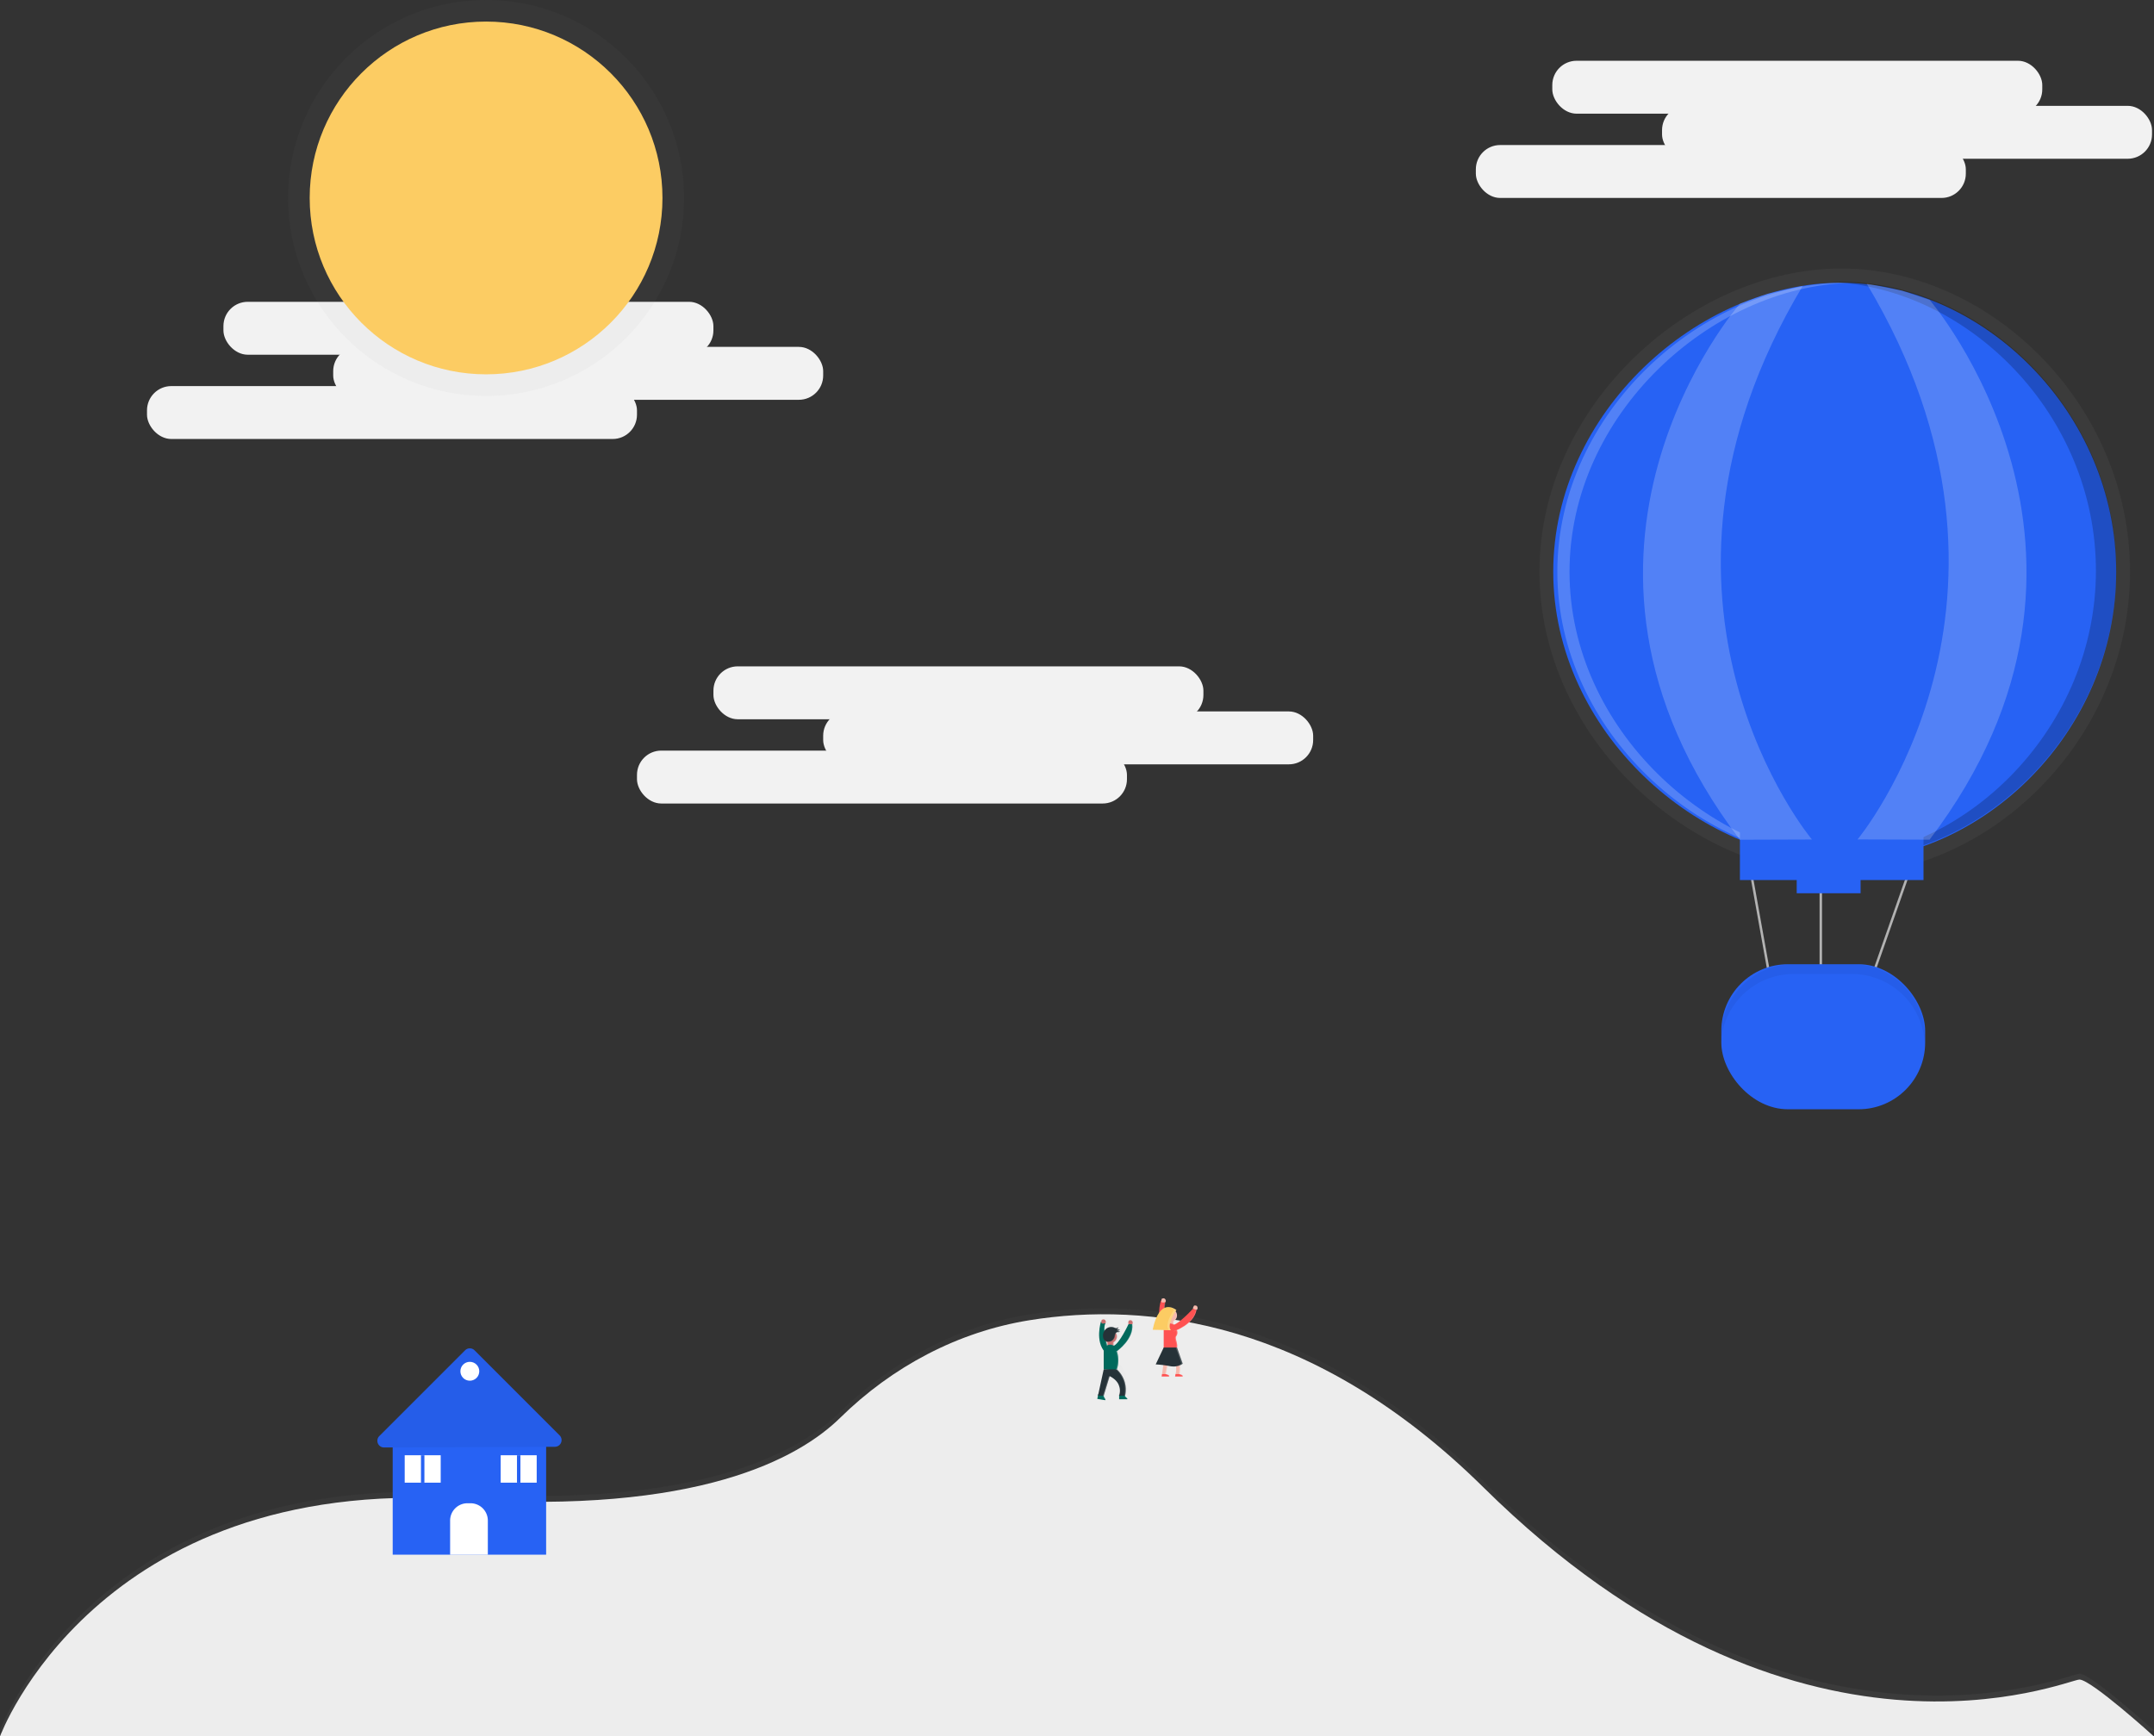 <?xml version="1.0"?>
<svg width="883" height="711.86" xmlns="http://www.w3.org/2000/svg" xmlns:svg="http://www.w3.org/2000/svg" xmlns:se="http://svg-edit.googlecode.com" xmlns:xlink="http://www.w3.org/1999/xlink" data-name="Layer 1">
 <rect width="100%" height="100%" fill="#333333" stroke="none"/>
 <defs>
  <linearGradient id="eab5defd-bb13-45ae-a86e-22d39d3e2cea" x1="0.5" x2="0.5" y1="1" y2="-0">
   <stop offset="0" stop-color="gray" stop-opacity="0.25"/>
   <stop offset="0.54" stop-color="gray" stop-opacity="0.12"/>
   <stop offset="1" stop-color="gray" stop-opacity="0.1"/>
  </linearGradient>
  <linearGradient id="666c504c-cd42-41b9-a03e-d98f4dda3eb5" x1="199.26" x2="199.26" xlink:href="#eab5defd-bb13-45ae-a86e-22d39d3e2cea" y1="162.3" y2="0"/>
  <linearGradient gradientTransform="matrix(-1, 0, 0, 1, 3466, 0)" id="8e152b24-383a-4e7d-b315-0bee7e3d74a2" x1="2855.02" x2="2855.02" xlink:href="#eab5defd-bb13-45ae-a86e-22d39d3e2cea" y1="635.26" y2="635.22"/>
  <linearGradient gradientTransform="matrix(-1, 0, 0, 1, 3466, 0)" id="8f2a7dfd-1602-45be-be61-6ebd6ab5a03b" x1="2849.78" x2="2849.78" xlink:href="#eab5defd-bb13-45ae-a86e-22d39d3e2cea" y1="664.28" y2="634.41"/>
  <linearGradient id="1fbefcf2-1d0d-411f-b7ef-97a6712cae01" x1="910.63" x2="910.63" xlink:href="#eab5defd-bb13-45ae-a86e-22d39d3e2cea" y1="452.78" y2="204.14"/>
 </defs>
 <title>air support</title>
 <g class="layer">
  <title>Layer 1</title>
  <rect fill="#f2f2f2" height="21.69" id="svg_1" rx="9.96" ry="9.96" width="200.86" x="636.34" y="24.91"/>
  <rect fill="#f2f2f2" height="21.69" id="svg_2" rx="9.96" ry="9.96" width="200.86" x="681.33" y="43.39"/>
  <rect fill="#f2f2f2" height="21.69" id="svg_3" rx="9.96" ry="9.96" width="200.86" x="605" y="59.46"/>
  <rect fill="#f2f2f2" height="21.69" id="svg_4" rx="9.96" ry="9.96" width="200.86" x="292.46" y="273.18"/>
  <rect fill="#f2f2f2" height="21.69" id="svg_5" rx="9.96" ry="9.96" width="200.86" x="337.45" y="291.66"/>
  <rect fill="#f2f2f2" height="21.69" id="svg_6" rx="9.96" ry="9.96" width="200.86" x="261.12" y="307.72"/>
  <g id="svg_7" opacity="0.5">
   <path d="m1011,780.22c-4.82,0 -115.7,48.21 -244.25,-78.74c-69.81,-68.93 -138.19,-76.27 -186.11,-68.58c-29.45,4.72 -56.34,19.1 -77.64,39.93c-17.13,16.82 -58.59,39.74 -155.73,33.48c-149.44,-9.64 -188.81,97.22 -188.81,97.22l883,0s-25.67,-23.31 -30.46,-23.31z" fill="url(#eab5defd-bb13-45ae-a86e-22d39d3e2cea)" id="svg_8" transform="translate(-158.5 -94.07)"/>
  </g>
  <path d="m158.5,805.93s39.37,-106.86 188.81,-97.22c97.14,6.29 138.61,-16.66 155.69,-33.47c21.26,-20.87 48.14,-35.21 77.56,-39.93c47.92,-7.69 116.31,-0.35 186.11,68.58c128.55,126.95 239.43,78.74 244.25,78.74s30.53,23.3 30.53,23.3l-882.95,0z" fill="#f2f2f2" id="svg_9" transform="translate(-158.5 -94.07)"/>
  <path d="m158.5,805.93s39.37,-106.86 188.81,-97.22c97.14,6.29 138.61,-16.66 155.69,-33.47c21.26,-20.87 48.14,-35.21 77.56,-39.93c47.92,-7.69 116.31,-0.35 186.11,68.58c128.55,126.95 239.43,78.74 244.25,78.74s30.53,23.3 30.53,23.3l-882.95,0z" id="svg_10" opacity="0.02" transform="translate(-158.5 -94.07)"/>
  <rect fill="#f2f2f2" height="21.69" id="svg_11" rx="9.96" ry="9.96" width="200.86" x="91.59" y="123.73"/>
  <rect fill="#f2f2f2" height="21.69" id="svg_12" rx="9.96" ry="9.96" width="200.86" x="136.59" y="142.21"/>
  <rect fill="#f2f2f2" height="21.69" id="svg_13" rx="9.96" ry="9.96" width="200.86" x="60.26" y="158.28"/>
  <g id="svg_14" opacity="0.5">
   <circle cx="199.26" cy="81.15" fill="url(#666c504c-cd42-41b9-a03e-d98f4dda3eb5)" id="svg_15" r="81.15"/>
  </g>
  <circle cx="199.26" cy="81.15" fill="#fccc63" id="svg_16" r="72.31"/>
  <rect fill="#2762f4" height="46.73" id="svg_17" width="62.9" x="160.98" y="590.63"/>
  <path d="m314,682.8l35.15,-35.15a2.74,2.74 0 0 1 3.88,0l34.87,34.87a2.74,2.74 0 0 1 -1.93,4.68l-70,0.28a2.74,2.74 0 0 1 -1.97,-4.68z" fill="#2762f4" id="svg_18" transform="translate(-158.5 -94.07)"/>
  <path d="m314,682.8l35.15,-35.15a2.74,2.74 0 0 1 3.88,0l34.87,34.87a2.74,2.74 0 0 1 -1.93,4.68l-70,0.28a2.74,2.74 0 0 1 -1.97,-4.68z" id="svg_19" opacity="0.05" transform="translate(-158.5 -94.07)"/>
  <path d="m191.62,616.28l1.26,0a7.1,7.1 0 0 1 7.1,7.1l0,14a0,0 0 0 1 0,0l-15.46,0a0,0 0 0 1 0,0l0,-14a7.1,7.1 0 0 1 7.1,-7.1z" fill="#fff" id="svg_20"/>
  <circle cx="192.6" cy="562.17" fill="#fff" id="svg_21" r="3.87"/>
  <rect fill="#fff" height="11.24" id="svg_22" width="14.76" x="165.9" y="596.6"/>
  <rect fill="#2762f4" height="11.24" id="svg_23" width="1.41" x="172.57" y="596.6"/>
  <rect fill="#fff" height="11.24" id="svg_24" width="14.76" x="205.25" y="596.6"/>
  <rect fill="#2762f4" height="11.24" id="svg_25" width="1.41" x="211.93" y="596.6"/>
  <g id="svg_26" opacity="0.2">
   <path d="m611,635.22l0,0c-0.13,-0.03 0,0 0,0z" fill="url(#8e152b24-383a-4e7d-b315-0bee7e3d74a2)" id="svg_27" transform="translate(-158.5 -94.07)"/>
  </g>
  <g id="svg_28" opacity="0.2">
   <path d="m612.45,664.26l0.12,0a0.14,0.14 0 0 0 0.09,-0.12a0.32,0.32 0 0 0 0,-0.12l0,-0.1c-0.1,-0.24 -0.33,-0.56 -0.46,-0.84l-0.06,-0.15a1.15,1.15 0 0 1 0,-0.2s0,-0.06 0,-0.09l2.16,-7.09l0,0l0.05,-0.17s2.75,1.18 3.46,3.54a5.54,5.54 0 0 1 0.06,3.55l0,0l0,0l-0.05,0.12l0.05,0l0,1.3l3,0c0.21,-0.1 -0.07,-0.36 -0.35,-0.62l-0.07,-0.07l-0.18,-0.19l0,0a0.94,0.94 0 0 1 -0.13,-0.19l-0.05,-0.12l0,-0.07l-0.09,0l0,-0.11a10.21,10.21 0 0 0 -3.06,-9.66l0,0a10.46,10.46 0 0 0 0,-6.65c0.28,-0.2 5.73,-4.14 5.69,-9.24a7,7 0 0 0 0,-0.82s0.47,-0.39 0,-1.1l0,-0.06l0,0l0,0l0,0l0,0l0,0l0,0l0,0l0,0l0,0l0,0l0,0l0,0l0,0l-0.05,0l-0.33,0a1.48,1.48 0 0 0 -0.61,0.2s-0.31,1 0,1.26l-0.08,0s-3.23,7 -5.39,8l-0.15,-0.09l0,-0.91a1.1,1.1 0 0 0 0,-0.12l0,0a1.09,1.09 0 0 0 0,-0.11a2.45,2.45 0 0 0 0.65,-0.49l0,0a2.45,2.45 0 0 0 0.2,-0.24l0,0l0.08,-0.12l0,0l0.08,-0.14l0,0l0.06,-0.13l0,0a2.42,2.42 0 0 0 0.11,-0.29l0,0l0,-0.12l0,0l0,-0.15l0,0s0,-0.08 0,-0.12l0,0c0,-0.05 0,-0.1 0,-0.16a2.43,2.43 0 0 0 -0.15,-0.84q0,-0.11 -0.09,-0.22l-0.05,-0.11l-0.07,-0.12a0.8,0.8 0 0 1 0.19,-0.17a1.13,1.13 0 0 1 0.45,-0.14l0.39,0l0.08,0a0.7,0.7 0 0 0 0.16,-0.09a0.73,0.73 0 0 1 0.26,-0.14l-0.59,0l-0.09,0l-0.08,0l-0.09,0l-0.08,0l-0.08,0l-0.08,0l-0.08,0l-0.08,0l0,0l-0.16,-0.07a0.86,0.86 0 0 0 0.26,0.06l0.34,0l0.06,0l0,0l0,0l0,0l0,0l0,0l0,0l0,0l0,0l0.06,-0.05l0,0l0,0l0,0l0,0l0,0l0,0l0,0l0,-0.08l-0.11,0l-0.07,0l0,0a1.52,1.52 0 0 1 -0.41,0l-0.29,0l0,0l-0.13,0l0,0l-0.12,-0.05l0,0a0.46,0.46 0 0 0 0.45,-1.24l0.11,-0.07a0.58,0.58 0 0 0 0.2,-0.39a0.44,0.44 0 0 0 0,-0.19l-0.07,0.06l-0.06,0a1,1 0 0 1 -0.65,0.18l-0.08,0a3,3 0 0 1 -0.59,-0.22l-0.17,-0.06l-0.05,0l-0.14,0l-0.08,0l-0.11,0l-0.53,0a3.05,3.05 0 0 0 -2,0.84a3,3 0 0 0 -0.34,0.4a3.92,3.92 0 0 1 0.39,-2.13l-0.06,0l0,0l-0.18,0l-0.09,0.17a2,2 0 0 1 0.27,-0.68l-0.06,0a0.81,0.81 0 0 0 0,-1.08c-0.47,-0.71 -1.34,-0.16 -1.34,-0.16a3.64,3.64 0 0 0 -0.14,0.71l-0.14,-0.06c-0.16,0.54 -1.94,6.74 1,10.7a2.47,2.47 0 0 0 0,0.25l0,6.68l-2,9.16l0,0l0,0l0,0l-0.39,1.73l2.81,0.46l-0.06,-0.04zm0.5,-21.65a2.44,2.44 0 0 0 0.52,0.33a1.09,1.09 0 0 0 0,0.19l0,0.87l-0.17,0.08c-0.13,-0.43 -0.24,-0.93 -0.36,-1.47l0.01,0z" fill="url(#8f2a7dfd-1602-45be-be61-6ebd6ab5a03b)" id="svg_29" transform="translate(-158.5 -94.07)"/>
  </g>
  <path d="m622.66,636.93s0.52,-0.44 0,-1.22s-1.48,-0.17 -1.48,-0.17s-0.35,1.13 0,1.39s1.48,0 1.48,0z" fill="#ca7070" id="svg_30" transform="translate(-158.5 -94.07)"/>
  <path d="m617.28,666.09l2.4,0a0.79,0.79 0 0 0 0.23,0.62c0.32,0.37 1,0.82 0.67,1l-3.3,0l0,-1.62z" data-name="&lt;Path&gt;" fill="#00695c" id="39458adb-bcd5-4769-9abe-182f7ae0ca71" transform="translate(-158.5 -94.07)"/>
  <path d="m619.73,666.71a0.79,0.79 0 0 1 -0.23,-0.62l0.17,0a0.79,0.79 0 0 0 0.23,0.62c0.32,0.37 1,0.82 0.67,1l-0.17,0c0.3,-0.18 -0.35,-0.63 -0.67,-1z" fill="#fff" id="svg_31" opacity="0.2" transform="translate(-158.5 -94.07)"/>
  <path d="m608.72,665.6l2.28,0.4a1.15,1.15 0 0 0 0.1,0.79c0.25,0.51 0.8,1.17 0.47,1.31l-3.25,-0.53l0.4,-1.97z" data-name="&lt;Path&gt;" fill="#00695c" id="24b3a5d5-99f8-4317-aac1-7589e0408752" transform="translate(-158.5 -94.07)"/>
  <path d="m609.82,635.87s-2.57,8.11 1.74,12.6l1.25,-1s-2.55,-8.85 -1.12,-10.93c-2.52,-0.79 -1.87,-0.67 -1.87,-0.67z" fill="#00695c" id="svg_32" transform="translate(-158.5 -94.07)"/>
  <path d="m611.6,636.58s0.52,-0.44 0,-1.22s-1.48,-0.17 -1.48,-0.17s-0.35,1.13 0,1.39s1.48,0 1.48,0z" fill="#ca7070" id="svg_33" transform="translate(-158.5 -94.07)"/>
  <path d="m610.9,666.75a1.15,1.15 0 0 1 -0.1,-0.79l-2.08,-0.34l0,0l2.28,0.38a1.15,1.15 0 0 0 0.1,0.79c0.25,0.51 0.8,1.17 0.47,1.31l-0.14,0c0.22,-0.24 -0.29,-0.86 -0.53,-1.35z" fill="#fff" id="svg_34" opacity="0.2" transform="translate(-158.5 -94.07)"/>
  <rect fill="#ca7070" height="3.62" id="svg_35" rx="1.12" ry="1.12" transform="translate(1068.97 1196.39) rotate(180)" width="2.44" x="612.51" y="643.42"/>
  <path d="m612.63,648s-2.52,-8.74 -1.15,-10.89l0.2,0l0,0l0.06,0c-1.43,2.08 1.12,10.93 1.12,10.93l-1.25,1l-0.11,-0.12l1.13,-0.92z" fill="#fff" id="svg_36" opacity="0.2" transform="translate(-158.5 -94.07)"/>
  <circle cx="455.19" cy="547.92" fill="#ca7070" id="svg_37" r="2.7"/>
  <path d="m614.65,645.82l0,-1.18a1.21,1.21 0 0 0 0,-0.26a2.7,2.7 0 0 0 -1.08,-5.1l0.15,0a2.7,2.7 0 0 1 1.24,5.1a1.21,1.21 0 0 1 0,0.26l0,1.18a1.22,1.22 0 0 1 -1.22,1.22l-0.15,0a1.22,1.22 0 0 0 1.06,-1.22z" fill="#fff" id="svg_38" opacity="0.2" transform="translate(-158.5 -94.07)"/>
  <path d="m610.95,655.45s5.21,0.59 5.4,0a11.52,11.52 0 0 0 0,-7.41a2.7,2.7 0 0 0 -2.7,-2.7l0,0a2.7,2.7 0 0 0 -2.7,2.7l0,7.41z" fill="#00695c" id="svg_39" transform="translate(-158.5 -94.07)"/>
  <path d="m610.95,655.45l-2.35,10.8l2.35,0l2.44,-8s3,1.31 3.83,3.92a5.73,5.73 0 0 1 0,4.09l2.53,0l0,-0.12a11.23,11.23 0 0 0 -3.42,-10.69l0,0" fill="#263238" id="svg_40" transform="translate(-158.5 -94.07)"/>
  <path d="m616,655.45a11.52,11.52 0 0 0 0,-7.41a2.7,2.7 0 0 0 -2.53,-2.69l0.17,0a2.7,2.7 0 0 1 2.7,2.7a11.52,11.52 0 0 1 0,7.41c-0.07,0.21 -0.78,0.27 -1.67,0.26c0.77,-0.02 1.33,-0.09 1.33,-0.27z" fill="#fff" id="svg_41" opacity="0.2" transform="translate(-158.5 -94.07)"/>
  <path d="m616.39,648s7,-4.88 6.27,-11.06l-1.56,0s-3.75,8.1 -6.14,8.89s1.43,2.17 1.43,2.17z" fill="#00695c" id="svg_42" transform="translate(-158.5 -94.07)"/>
  <g id="svg_43" opacity="0.2">
   <path d="m613.34,658.42l-2.39,7.87l-0.35,0l2.44,-8l0.3,0.13z" fill="#fff" id="svg_44" transform="translate(-158.5 -94.07)"/>
   <path d="m616,655.49l0.35,0a11.23,11.23 0 0 1 3.42,10.69l0,0.12l-0.35,0l0,-0.12a11.23,11.23 0 0 0 -3.42,-10.69z" fill="#fff" id="svg_45" transform="translate(-158.5 -94.07)"/>
  </g>
  <path d="m622.4,637l0.26,0c0.7,6.19 -6.27,11.06 -6.27,11.06l-0.17,-0.07c0.78,-0.57 6.83,-5.2 6.18,-10.99z" fill="#fff" id="svg_46" opacity="0.2" transform="translate(-158.5 -94.07)"/>
  <path d="m615.84,640.78a4.47,4.47 0 0 0 -0.31,1.09a2.92,2.92 0 0 1 -1.24,1.9a2.74,2.74 0 0 1 -1.21,0.33a2.31,2.31 0 0 1 -1.79,-0.54a2.22,2.22 0 0 1 -0.55,-1.1a3.74,3.74 0 0 1 1,-3.44a3.32,3.32 0 0 1 3.45,-0.73a3.3,3.3 0 0 0 0.66,0.24a1.09,1.09 0 0 0 1,-0.32a0.6,0.6 0 0 1 -0.58,0.78a1.68,1.68 0 0 0 1.29,0.07a1.09,1.09 0 0 1 -1.38,0.55a3.69,3.69 0 0 0 1.56,0.32c-0.11,0 -0.33,0.21 -0.47,0.25a3,3 0 0 1 -0.52,0a1,1 0 0 0 -0.91,0.6z" fill="#263238" id="svg_47" transform="translate(-158.5 -94.07)"/>
  <g id="svg_48" opacity="0.2">
   <path d="m616.2,639a1.67,1.67 0 0 0 0.64,0.16a1.68,1.68 0 0 1 -0.84,-0.16a0.61,0.61 0 0 0 0.61,-0.66l0.14,-0.12a0.6,0.6 0 0 1 -0.55,0.78z" fill="#fff" id="svg_49" transform="translate(-158.5 -94.07)"/>
   <path d="m615.66,638.53a3.3,3.3 0 0 1 -0.66,-0.24a3,3 0 0 0 -1,-0.21a3,3 0 0 1 1.21,0.21a3.3,3.3 0 0 0 0.66,0.24l0.09,0a1,1 0 0 1 -0.3,0z" fill="#fff" id="svg_50" transform="translate(-158.5 -94.07)"/>
   <path d="m617,640.18c0.14,0 0.36,-0.25 0.47,-0.25a3.69,3.69 0 0 1 -1.56,-0.32a1,1 0 0 0 0.35,0.07a3.69,3.69 0 0 0 1.39,0.24c-0.11,0 -0.33,0.21 -0.47,0.25a1.16,1.16 0 0 1 -0.36,0l0.18,0.01z" fill="#fff" id="svg_51" transform="translate(-158.5 -94.07)"/>
   <path d="m612.9,644.1a2.74,2.74 0 0 0 1.21,-0.33a2.92,2.92 0 0 0 1.24,-1.9a4.47,4.47 0 0 1 0.31,-1.09a1,1 0 0 1 0.85,-0.56l0.17,0a1,1 0 0 0 -0.85,0.56a4.47,4.47 0 0 0 -0.31,1.09a2.92,2.92 0 0 1 -1.24,1.9a2.74,2.74 0 0 1 -1.21,0.33l-0.17,0z" fill="#fff" id="svg_52" transform="translate(-158.5 -94.07)"/>
   <path d="m616.41,639.69a1.1,1.1 0 0 0 0.89,-0.57l0.2,-0.06a1.1,1.1 0 0 1 -1.09,0.63z" fill="#fff" id="svg_53" transform="translate(-158.5 -94.07)"/>
  </g>
  <path d="m622.49,636.93s0.52,-0.44 0,-1.22a0.83,0.83 0 0 0 -0.65,-0.4a0.85,0.85 0 0 1 0.82,0.4c0.52,0.78 0,1.22 0,1.22a4.72,4.72 0 0 1 -1,0.11a5.16,5.16 0 0 0 0.83,-0.11z" fill="#fff" id="svg_54" opacity="0.2" transform="translate(-158.5 -94.07)"/>
  <path d="m634.41,627.22s-2.57,8.11 1.74,12.6l1.25,-1s-2.55,-8.85 -1.12,-10.93c-2.52,-0.79 -1.87,-0.67 -1.87,-0.67z" fill="#ff5252" id="svg_55" transform="translate(-158.5 -94.07)"/>
  <path d="m636.19,627.94s0.52,-0.44 0,-1.22s-1.48,-0.17 -1.48,-0.17s-0.35,1.13 0,1.39s1.48,0 1.48,0z" fill="#f6b9ad" id="svg_56" transform="translate(-158.5 -94.07)"/>
  <rect fill="#f6b9ad" height="3.62" id="svg_57" rx="1.12" ry="1.12" transform="translate(1118.15 1179.11) rotate(180)" width="2.44" x="637.1" y="634.78"/>
  <path d="m637.22,639.39s-2.52,-8.74 -1.15,-10.89l0.2,0l0,0l0.06,0c-1.43,2.08 1.12,10.93 1.12,10.93l-1.25,1l-0.11,-0.12l1.13,-0.92z" fill="#fff" id="svg_58" opacity="0.2" transform="translate(-158.5 -94.07)"/>
  <circle cx="479.78" cy="539.27" fill="#f6b9ad" id="svg_59" r="2.7"/>
  <path d="m639.24,637.17l0,-1.17a1.21,1.21 0 0 0 0,-0.26a2.7,2.7 0 0 0 -1.08,-5.1l0.15,0a2.7,2.7 0 0 1 1.24,5.1a1.21,1.21 0 0 1 0,0.26l0,1.18a1.22,1.22 0 0 1 -1.22,1.22l-0.15,0a1.22,1.22 0 0 0 1.06,-1.23z" fill="#fff" id="svg_60" opacity="0.2" transform="translate(-158.5 -94.07)"/>
  <path d="m635.54,646.8s5.21,0.59 5.4,0c0.62,-1.9 -1,-4 -0.21,-5a2.47,2.47 0 0 0 0.21,-2.44a2.7,2.7 0 0 0 -2.7,-2.7l0,0a2.7,2.7 0 0 0 -2.7,2.7l0,7.44z" fill="#ff5252" id="svg_61" transform="translate(-158.5 -94.07)"/>
  <path d="m640.74,641.84a2.47,2.47 0 0 0 0.21,-2.44a2.7,2.7 0 0 0 -2.7,-2.7l-0.17,0a2.7,2.7 0 0 1 2.53,2.69a2.47,2.47 0 0 1 -0.21,2.44c-0.84,1 0.83,3.06 0.21,5c-0.06,0.18 -0.6,0.25 -1.31,0.26c0.88,0 1.59,-0.05 1.66,-0.26c0.61,-1.93 -1.06,-3.99 -0.22,-4.99z" fill="#fff" id="svg_62" opacity="0.2" transform="translate(-158.5 -94.07)"/>
  <path d="m639.83,646.63l0,0a15.46,15.46 0 0 1 2.2,10.69l0,0.12l-1.62,0a8.7,8.7 0 0 0 0,-4.09a6.46,6.46 0 0 0 -2.46,-3.92l-1.57,8l-1.51,0l1.51,-10.8l3.45,0z" fill="#f6b9ad" id="svg_63" transform="translate(-158.5 -94.07)"/>
  <path d="m649,631.09s0.63,-0.26 0.36,-1.17s-1.36,-0.6 -1.36,-0.6s-0.67,1 -0.41,1.33s1.41,0.44 1.41,0.44z" fill="#f6b9ad" id="svg_64" transform="translate(-158.5 -94.07)"/>
  <path d="m639.75,639.83s8.09,-2.62 9.24,-8.74l-1.5,-0.46s-6,6.65 -8.48,6.7s0.74,2.5 0.74,2.5z" fill="#ff5252" id="svg_65" transform="translate(-158.5 -94.07)"/>
  <path d="m648.71,631.1l0.25,0.08c-1.15,6.12 -9.24,8.74 -9.24,8.74l-0.14,-0.11c0.95,-0.34 8.06,-3 9.13,-8.71z" fill="#fff" id="svg_66" opacity="0.2" transform="translate(-158.5 -94.07)"/>
  <g id="svg_67" opacity="0.2">
   <path d="m637.58,649.42l-1.57,8l0.35,0l1.52,-7.78a3.74,3.74 0 0 0 -0.3,-0.22z" fill="#fff" id="svg_68" transform="translate(-158.5 -94.07)"/>
   <path d="m639.83,646.63l-0.35,0a15.46,15.46 0 0 1 2.2,10.69l0,0.12l0.32,0l0,-0.12a15.46,15.46 0 0 0 -2.17,-10.69z" fill="#fff" id="svg_69" transform="translate(-158.5 -94.07)"/>
  </g>
  <path d="m648.82,631s0.63,-0.26 0.36,-1.17a0.83,0.83 0 0 0 -0.5,-0.57a0.85,0.85 0 0 1 0.67,0.62c0.27,0.9 -0.36,1.17 -0.36,1.17a4.72,4.72 0 0 1 -1,-0.19a5.16,5.16 0 0 0 0.83,0.14z" fill="#fff" id="svg_70" opacity="0.2" transform="translate(-158.5 -94.07)"/>
  <path d="m635.54,646.51l-3.28,6.92a40.62,40.62 0 0 1 5.71,0.69c3.63,0.69 5.36,-1 5.36,-1l-2.33,-6.61l-5.46,0z" fill="#263238" id="svg_71" transform="translate(-158.5 -94.07)"/>
  <path d="m636.41,657.4s1.73,0.35 1.38,1l-3.11,0l0.17,-1l1.56,0z" fill="#ff5252" id="svg_72" transform="translate(-158.5 -94.07)"/>
  <path d="m641.94,657.4s1.73,0.35 1.38,1l-3.11,0l0.17,-1l1.56,0z" fill="#ff5252" id="svg_73" transform="translate(-158.5 -94.07)"/>
  <path d="m640.73,631.12s-4.15,5.88 -2.25,8.3l-7.43,-0.17s2.07,-13.32 9.68,-8.13z" fill="#fccc63" id="svg_74" transform="translate(-158.5 -94.07)"/>
  <path d="m640.73,631.12a6.31,6.31 0 0 0 -2.9,-1.18a7.32,7.32 0 0 1 2,1s-4.15,5.88 -2.25,8.3l-6.54,-0.15l0,0.15l7.43,0.17c-1.89,-2.41 2.26,-8.29 2.26,-8.29z" fill="#fff" id="svg_75" opacity="0.2" transform="translate(-158.5 -94.07)"/>
  <path d="m641,646.51l-0.52,0l2.34,6.57a5.28,5.28 0 0 1 -3.44,1.2a5.5,5.5 0 0 0 4,-1.2l-2.38,-6.57z" fill="#fff" id="svg_76" opacity="0.2" transform="translate(-158.5 -94.07)"/>
  <path d="m636.41,657.4l-0.35,0s1.73,0.35 1.38,1l0.35,0c0.35,-0.66 -1.38,-1 -1.38,-1z" fill="#fff" id="svg_77" opacity="0.2" transform="translate(-158.5 -94.07)"/>
  <path d="m641.94,657.4l-0.35,0s1.73,0.35 1.38,1l0.35,0c0.35,-0.66 -1.38,-1 -1.38,-1z" fill="#fff" id="svg_78" opacity="0.2" transform="translate(-158.5 -94.07)"/>
  <polyline fill="none" id="svg_79" points="725.52 400.93 715.88 347.09 746.41 345.6 746.41 400.93 767.3 400.93 788.19 341.47" stroke="#b3b3b3" stroke-miterlimit="10"/>
  <rect fill="#2762f4" height="59.46" id="svg_80" rx="27.3" ry="27.3" width="83.56" x="705.63" y="395.3"/>
  <path d="m917.77,489.37l-24.1,0a29.82,29.82 0 0 0 -29.73,29.73l0,0c0,0.68 0,1.34 0.08,2a29.82,29.82 0 0 1 29.65,-27.72l24.1,0a29.82,29.82 0 0 1 29.65,27.72c0,-0.66 0.08,-1.33 0.08,-2l0,0a29.82,29.82 0 0 0 -29.73,-29.73z" id="svg_81" opacity="0.05" transform="translate(-158.5 -94.07)"/>
  <path d="m1031.67,328.46c0,68.66 -57.36,124.32 -118.43,124.32s-123.66,-55.66 -123.66,-124.32s62.59,-124.32 123.67,-124.32s118.42,55.66 118.42,124.32z" fill="url(#1fbefcf2-1d0d-411f-b7ef-97a6712cae01)" id="svg_84" transform="translate(-158.5 -94.07)"/>
  <path d="m1026,328.46c0,65.45 -54.67,118.5 -112.89,118.5s-117.88,-53.05 -117.88,-118.5s59.68,-118.46 117.89,-118.46s112.88,53 112.88,118.46z" fill="#2762f4" id="svg_85" transform="translate(-158.5 -94.07)"/>
  <rect fill="#2762f4" height="9.15" id="svg_86" width="26.19" x="736.53" y="357.05"/>
  <g id="svg_87" opacity="0.2">
   <path d="m913.12,209.55c-1.39,0 -2.77,0 -4.16,0.1c56.63,2.45 108.73,54.51 108.73,118.4s-52.1,115.95 -108.69,118.4c1.39,0.06 2.78,0.1 4.16,0.1c58.21,0 112.89,-53.05 112.89,-118.5s-54.72,-118.5 -112.93,-118.5z" id="svg_88" transform="translate(-158.5 -94.07)"/>
  </g>
  <g id="svg_89" opacity="0.2">
   <path d="m801.9,328.46c0,-64.51 58,-117 115.38,-118.46c-0.83,0 -1.66,0 -2.49,0c-58.21,0 -117.88,53.05 -117.88,118.5s59.66,118.5 117.87,118.5c0.83,0 1.66,0 2.49,0c-57.4,-1.56 -115.37,-54 -115.37,-118.54z" fill="#fff" id="svg_90" transform="translate(-158.5 -94.07)"/>
  </g>
  <rect fill="#2762f4" height="24.53" id="svg_91" width="75.26" x="713.25" y="336.26"/>
  <path d="m871.75,218.59s-89.39,102.18 0,219.74l29.52,-0.1s-81.49,-97.12 -3.74,-227l-14.53,3.31l-11.25,4.05z" fill="#fff" id="svg_92" opacity="0.2" transform="translate(-158.5 -94.07)"/>
  <path d="m949.5,217s89.39,103.74 0,221.3l-29.52,-0.1s81.49,-98 3.74,-227.85l14.55,2.91l11.23,3.74z" fill="#fff" id="svg_93" opacity="0.2" transform="translate(-158.5 -94.07)"/>
 </g>
</svg>